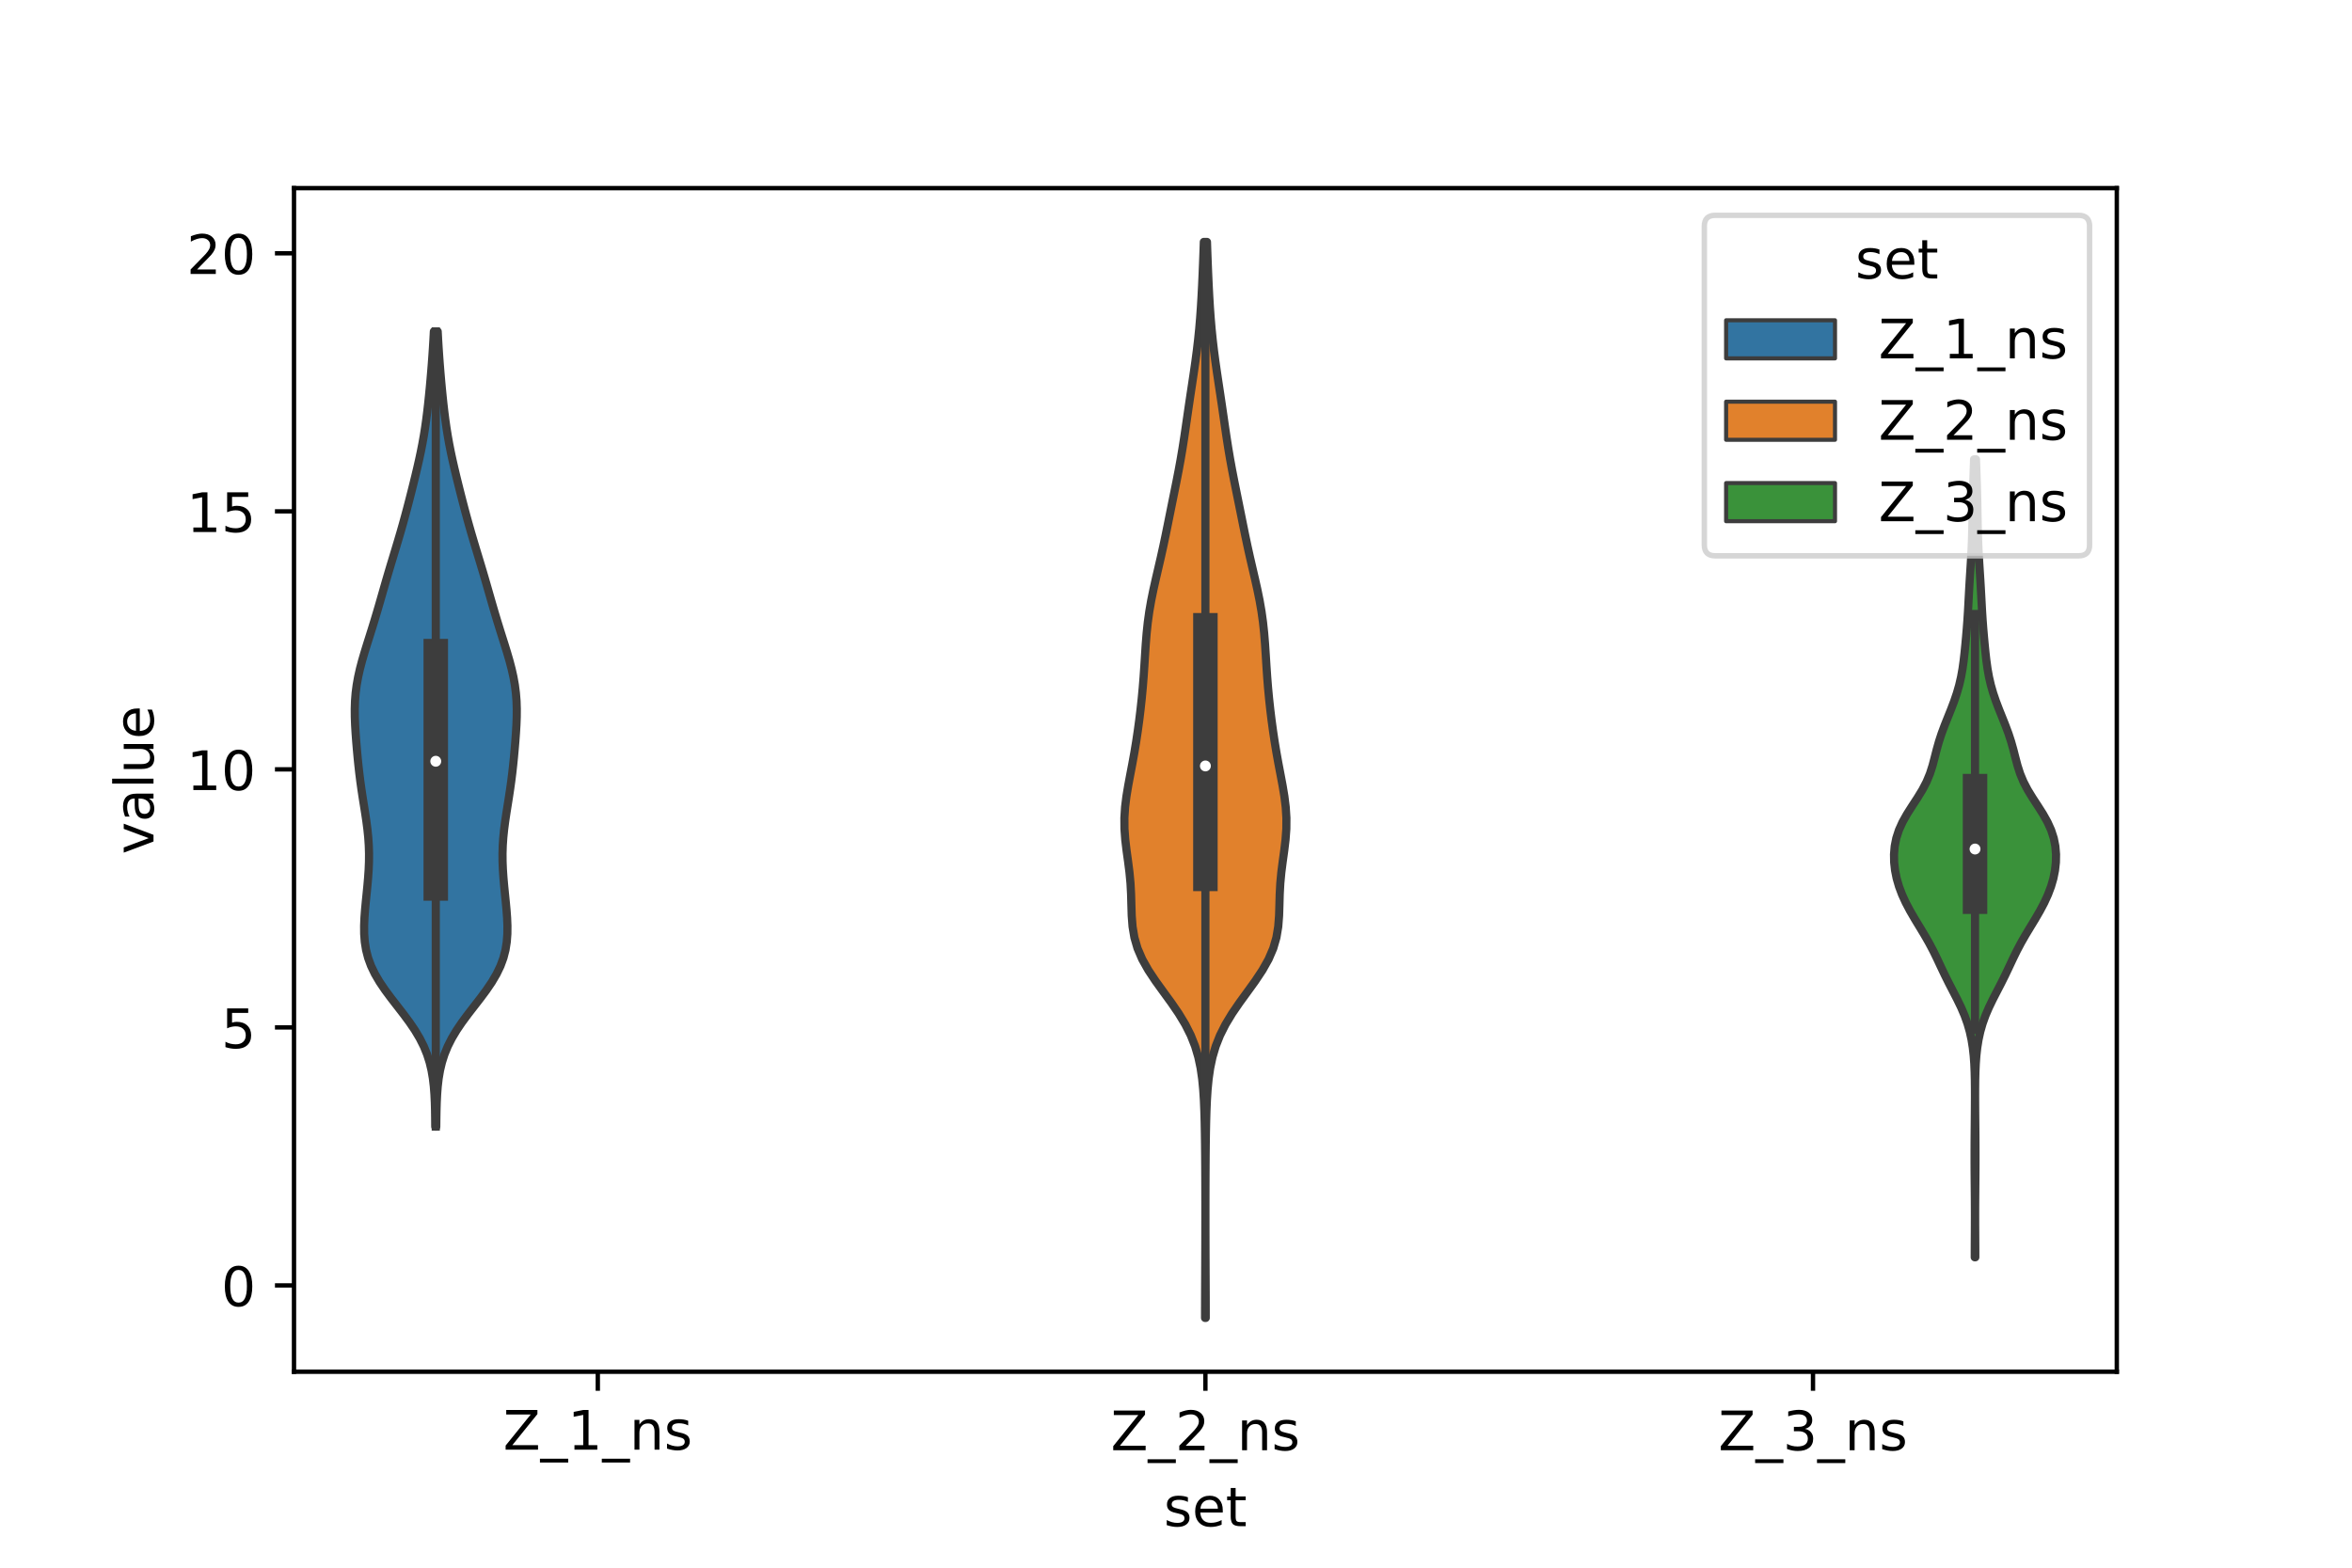 <?xml version="1.0" encoding="utf-8" standalone="no"?>
<!DOCTYPE svg PUBLIC "-//W3C//DTD SVG 1.1//EN"
  "http://www.w3.org/Graphics/SVG/1.1/DTD/svg11.dtd">
<!-- Created with matplotlib (https://matplotlib.org/) -->
<svg height="288pt" version="1.1" viewBox="0 0 432 288" width="432pt" xmlns="http://www.w3.org/2000/svg" xmlns:xlink="http://www.w3.org/1999/xlink">
 <defs>
  <style type="text/css">*{stroke-linecap:butt;stroke-linejoin:round;}</style>
 </defs>
 <g id="figure_1">
  <g id="patch_1">
   <path d="M 0 288 
L 432 288 
L 432 0 
L 0 0 
z
" style="fill:#ffffff;"/>
  </g>
  <g id="axes_1">
   <g id="patch_2">
    <path d="M 54 252 
L 388.8 252 
L 388.8 34.56 
L 54 34.56 
z
" style="fill:#ffffff;"/>
   </g>
   <g id="PolyCollection_1">
    <defs>
     <path d="M 80.129 -81.031 
L 79.951 -81.031 
L 79.934 -82.507 
L 79.909 -83.982 
L 79.866 -85.458 
L 79.795 -86.934 
L 79.683 -88.409 
L 79.511 -89.885 
L 79.26 -91.36 
L 78.91 -92.836 
L 78.44 -94.311 
L 77.837 -95.787 
L 77.092 -97.262 
L 76.21 -98.738 
L 75.208 -100.214 
L 74.115 -101.689 
L 72.973 -103.165 
L 71.829 -104.64 
L 70.735 -106.116 
L 69.735 -107.591 
L 68.869 -109.067 
L 68.158 -110.542 
L 67.615 -112.018 
L 67.234 -113.494 
L 67 -114.969 
L 66.89 -116.445 
L 66.879 -117.92 
L 66.94 -119.396 
L 67.05 -120.871 
L 67.188 -122.347 
L 67.338 -123.822 
L 67.484 -125.298 
L 67.613 -126.774 
L 67.713 -128.249 
L 67.772 -129.725 
L 67.782 -131.2 
L 67.737 -132.676 
L 67.637 -134.151 
L 67.486 -135.627 
L 67.295 -137.102 
L 67.076 -138.578 
L 66.842 -140.053 
L 66.608 -141.529 
L 66.385 -143.005 
L 66.179 -144.48 
L 65.994 -145.956 
L 65.829 -147.431 
L 65.681 -148.907 
L 65.546 -150.382 
L 65.423 -151.858 
L 65.314 -153.333 
L 65.226 -154.809 
L 65.17 -156.285 
L 65.16 -157.76 
L 65.208 -159.236 
L 65.326 -160.711 
L 65.517 -162.187 
L 65.783 -163.662 
L 66.115 -165.138 
L 66.503 -166.613 
L 66.933 -168.089 
L 67.388 -169.565 
L 67.854 -171.04 
L 68.318 -172.516 
L 68.773 -173.991 
L 69.216 -175.467 
L 69.647 -176.942 
L 70.071 -178.418 
L 70.493 -179.893 
L 70.919 -181.369 
L 71.352 -182.845 
L 71.793 -184.32 
L 72.24 -185.796 
L 72.687 -187.271 
L 73.129 -188.747 
L 73.563 -190.222 
L 73.984 -191.698 
L 74.392 -193.173 
L 74.787 -194.649 
L 75.172 -196.124 
L 75.549 -197.6 
L 75.919 -199.076 
L 76.282 -200.551 
L 76.633 -202.027 
L 76.969 -203.502 
L 77.285 -204.978 
L 77.575 -206.453 
L 77.838 -207.929 
L 78.073 -209.404 
L 78.282 -210.88 
L 78.47 -212.356 
L 78.639 -213.831 
L 78.794 -215.307 
L 78.939 -216.782 
L 79.073 -218.258 
L 79.199 -219.733 
L 79.316 -221.209 
L 79.424 -222.684 
L 79.522 -224.16 
L 79.61 -225.636 
L 79.689 -227.111 
L 80.391 -227.111 
L 80.391 -227.111 
L 80.47 -225.636 
L 80.558 -224.16 
L 80.656 -222.684 
L 80.764 -221.209 
L 80.881 -219.733 
L 81.007 -218.258 
L 81.141 -216.782 
L 81.286 -215.307 
L 81.441 -213.831 
L 81.61 -212.356 
L 81.798 -210.88 
L 82.007 -209.404 
L 82.242 -207.929 
L 82.505 -206.453 
L 82.795 -204.978 
L 83.111 -203.502 
L 83.447 -202.027 
L 83.798 -200.551 
L 84.161 -199.076 
L 84.531 -197.6 
L 84.908 -196.124 
L 85.293 -194.649 
L 85.688 -193.173 
L 86.096 -191.698 
L 86.517 -190.222 
L 86.951 -188.747 
L 87.393 -187.271 
L 87.84 -185.796 
L 88.287 -184.32 
L 88.728 -182.845 
L 89.161 -181.369 
L 89.587 -179.893 
L 90.009 -178.418 
L 90.433 -176.942 
L 90.864 -175.467 
L 91.307 -173.991 
L 91.762 -172.516 
L 92.226 -171.04 
L 92.692 -169.565 
L 93.147 -168.089 
L 93.577 -166.613 
L 93.965 -165.138 
L 94.297 -163.662 
L 94.563 -162.187 
L 94.754 -160.711 
L 94.872 -159.236 
L 94.92 -157.76 
L 94.91 -156.285 
L 94.854 -154.809 
L 94.766 -153.333 
L 94.657 -151.858 
L 94.534 -150.382 
L 94.399 -148.907 
L 94.251 -147.431 
L 94.086 -145.956 
L 93.901 -144.48 
L 93.695 -143.005 
L 93.472 -141.529 
L 93.238 -140.053 
L 93.004 -138.578 
L 92.785 -137.102 
L 92.594 -135.627 
L 92.443 -134.151 
L 92.343 -132.676 
L 92.298 -131.2 
L 92.308 -129.725 
L 92.367 -128.249 
L 92.467 -126.774 
L 92.596 -125.298 
L 92.742 -123.822 
L 92.892 -122.347 
L 93.03 -120.871 
L 93.14 -119.396 
L 93.201 -117.92 
L 93.19 -116.445 
L 93.08 -114.969 
L 92.846 -113.494 
L 92.465 -112.018 
L 91.922 -110.542 
L 91.211 -109.067 
L 90.345 -107.591 
L 89.345 -106.116 
L 88.251 -104.64 
L 87.107 -103.165 
L 85.965 -101.689 
L 84.872 -100.214 
L 83.87 -98.738 
L 82.988 -97.262 
L 82.243 -95.787 
L 81.64 -94.311 
L 81.17 -92.836 
L 80.82 -91.36 
L 80.569 -89.885 
L 80.397 -88.409 
L 80.285 -86.934 
L 80.214 -85.458 
L 80.171 -83.982 
L 80.146 -82.507 
L 80.129 -81.031 
z
" id="m69d0df5bf7" style="stroke:#3d3d3d;stroke-width:1.5;"/>
    </defs>
    <g clip-path="url(#p12d50f2265)">
     <use style="fill:#3274a1;stroke:#3d3d3d;stroke-width:1.5;" x="0" xlink:href="#m69d0df5bf7" y="288"/>
    </g>
   </g>
   <g id="PolyCollection_2">
    <defs>
     <path d="M 221.463 -45.884 
L 221.337 -45.884 
L 221.34 -47.88 
L 221.345 -49.877 
L 221.354 -51.874 
L 221.364 -53.87 
L 221.373 -55.867 
L 221.381 -57.864 
L 221.388 -59.86 
L 221.392 -61.857 
L 221.394 -63.854 
L 221.395 -65.851 
L 221.393 -67.847 
L 221.389 -69.844 
L 221.382 -71.841 
L 221.371 -73.837 
L 221.356 -75.834 
L 221.335 -77.831 
L 221.307 -79.827 
L 221.268 -81.824 
L 221.211 -83.821 
L 221.128 -85.818 
L 221.002 -87.814 
L 220.809 -89.811 
L 220.519 -91.808 
L 220.097 -93.804 
L 219.506 -95.801 
L 218.717 -97.798 
L 217.713 -99.794 
L 216.507 -101.791 
L 215.141 -103.788 
L 213.688 -105.784 
L 212.246 -107.781 
L 210.919 -109.778 
L 209.796 -111.775 
L 208.937 -113.771 
L 208.357 -115.768 
L 208.022 -117.765 
L 207.867 -119.761 
L 207.804 -121.758 
L 207.749 -123.755 
L 207.64 -125.751 
L 207.452 -127.748 
L 207.197 -129.745 
L 206.92 -131.741 
L 206.68 -133.738 
L 206.534 -135.735 
L 206.52 -137.732 
L 206.647 -139.728 
L 206.896 -141.725 
L 207.229 -143.722 
L 207.604 -145.718 
L 207.984 -147.715 
L 208.345 -149.712 
L 208.676 -151.708 
L 208.976 -153.705 
L 209.247 -155.702 
L 209.491 -157.699 
L 209.707 -159.695 
L 209.895 -161.692 
L 210.054 -163.689 
L 210.189 -165.685 
L 210.314 -167.682 
L 210.445 -169.679 
L 210.606 -171.675 
L 210.818 -173.672 
L 211.095 -175.669 
L 211.441 -177.665 
L 211.847 -179.662 
L 212.295 -181.659 
L 212.76 -183.656 
L 213.221 -185.652 
L 213.664 -187.649 
L 214.086 -189.646 
L 214.492 -191.642 
L 214.893 -193.639 
L 215.296 -195.636 
L 215.701 -197.632 
L 216.103 -199.629 
L 216.492 -201.626 
L 216.856 -203.622 
L 217.194 -205.619 
L 217.506 -207.616 
L 217.801 -209.613 
L 218.09 -211.609 
L 218.381 -213.606 
L 218.678 -215.603 
L 218.98 -217.599 
L 219.278 -219.596 
L 219.563 -221.593 
L 219.827 -223.589 
L 220.061 -225.586 
L 220.263 -227.583 
L 220.433 -229.58 
L 220.575 -231.576 
L 220.694 -233.573 
L 220.797 -235.57 
L 220.887 -237.566 
L 220.969 -239.563 
L 221.043 -241.56 
L 221.111 -243.556 
L 221.689 -243.556 
L 221.689 -243.556 
L 221.757 -241.56 
L 221.831 -239.563 
L 221.913 -237.566 
L 222.003 -235.57 
L 222.106 -233.573 
L 222.225 -231.576 
L 222.367 -229.58 
L 222.537 -227.583 
L 222.739 -225.586 
L 222.973 -223.589 
L 223.237 -221.593 
L 223.522 -219.596 
L 223.82 -217.599 
L 224.122 -215.603 
L 224.419 -213.606 
L 224.71 -211.609 
L 224.999 -209.613 
L 225.294 -207.616 
L 225.606 -205.619 
L 225.944 -203.622 
L 226.308 -201.626 
L 226.697 -199.629 
L 227.099 -197.632 
L 227.504 -195.636 
L 227.907 -193.639 
L 228.308 -191.642 
L 228.714 -189.646 
L 229.136 -187.649 
L 229.579 -185.652 
L 230.04 -183.656 
L 230.505 -181.659 
L 230.953 -179.662 
L 231.359 -177.665 
L 231.705 -175.669 
L 231.982 -173.672 
L 232.194 -171.675 
L 232.355 -169.679 
L 232.486 -167.682 
L 232.611 -165.685 
L 232.746 -163.689 
L 232.905 -161.692 
L 233.093 -159.695 
L 233.309 -157.699 
L 233.553 -155.702 
L 233.824 -153.705 
L 234.124 -151.708 
L 234.455 -149.712 
L 234.816 -147.715 
L 235.196 -145.718 
L 235.571 -143.722 
L 235.904 -141.725 
L 236.153 -139.728 
L 236.28 -137.732 
L 236.266 -135.735 
L 236.12 -133.738 
L 235.88 -131.741 
L 235.603 -129.745 
L 235.348 -127.748 
L 235.16 -125.751 
L 235.051 -123.755 
L 234.996 -121.758 
L 234.933 -119.761 
L 234.778 -117.765 
L 234.443 -115.768 
L 233.863 -113.771 
L 233.004 -111.775 
L 231.881 -109.778 
L 230.554 -107.781 
L 229.112 -105.784 
L 227.659 -103.788 
L 226.293 -101.791 
L 225.087 -99.794 
L 224.083 -97.798 
L 223.294 -95.801 
L 222.703 -93.804 
L 222.281 -91.808 
L 221.991 -89.811 
L 221.798 -87.814 
L 221.672 -85.818 
L 221.589 -83.821 
L 221.532 -81.824 
L 221.493 -79.827 
L 221.465 -77.831 
L 221.444 -75.834 
L 221.429 -73.837 
L 221.418 -71.841 
L 221.411 -69.844 
L 221.407 -67.847 
L 221.405 -65.851 
L 221.406 -63.854 
L 221.408 -61.857 
L 221.412 -59.86 
L 221.419 -57.864 
L 221.427 -55.867 
L 221.436 -53.87 
L 221.446 -51.874 
L 221.455 -49.877 
L 221.46 -47.88 
L 221.463 -45.884 
z
" id="m5fd6285e0f" style="stroke:#3d3d3d;stroke-width:1.5;"/>
    </defs>
    <g clip-path="url(#p12d50f2265)">
     <use style="fill:#e1812c;stroke:#3d3d3d;stroke-width:1.5;" x="0" xlink:href="#m5fd6285e0f" y="288"/>
    </g>
   </g>
   <g id="PolyCollection_3">
    <defs>
     <path d="M 362.812 -57.026 
L 362.708 -57.026 
L 362.71 -58.506 
L 362.717 -59.987 
L 362.726 -61.468 
L 362.733 -62.948 
L 362.736 -64.429 
L 362.735 -65.91 
L 362.728 -67.39 
L 362.717 -68.871 
L 362.704 -70.352 
L 362.691 -71.832 
L 362.681 -73.313 
L 362.676 -74.794 
L 362.676 -76.274 
L 362.681 -77.755 
L 362.69 -79.236 
L 362.703 -80.716 
L 362.717 -82.197 
L 362.73 -83.678 
L 362.739 -85.158 
L 362.744 -86.639 
L 362.74 -88.12 
L 362.725 -89.6 
L 362.689 -91.081 
L 362.625 -92.562 
L 362.518 -94.042 
L 362.353 -95.523 
L 362.117 -97.003 
L 361.794 -98.484 
L 361.37 -99.965 
L 360.84 -101.445 
L 360.206 -102.926 
L 359.489 -104.407 
L 358.727 -105.887 
L 357.961 -107.368 
L 357.224 -108.849 
L 356.519 -110.329 
L 355.825 -111.81 
L 355.102 -113.291 
L 354.32 -114.771 
L 353.472 -116.252 
L 352.578 -117.733 
L 351.679 -119.213 
L 350.819 -120.694 
L 350.037 -122.175 
L 349.358 -123.655 
L 348.8 -125.136 
L 348.37 -126.617 
L 348.072 -128.097 
L 347.906 -129.578 
L 347.88 -131.059 
L 348.006 -132.539 
L 348.301 -134.02 
L 348.781 -135.501 
L 349.449 -136.981 
L 350.281 -138.462 
L 351.222 -139.943 
L 352.189 -141.423 
L 353.093 -142.904 
L 353.866 -144.385 
L 354.479 -145.865 
L 354.954 -147.346 
L 355.345 -148.827 
L 355.723 -150.307 
L 356.141 -151.788 
L 356.627 -153.268 
L 357.179 -154.749 
L 357.77 -156.23 
L 358.364 -157.71 
L 358.927 -159.191 
L 359.429 -160.672 
L 359.853 -162.152 
L 360.195 -163.633 
L 360.461 -165.114 
L 360.667 -166.594 
L 360.835 -168.075 
L 360.983 -169.556 
L 361.119 -171.036 
L 361.246 -172.517 
L 361.358 -173.998 
L 361.454 -175.478 
L 361.536 -176.959 
L 361.614 -178.44 
L 361.695 -179.92 
L 361.783 -181.401 
L 361.877 -182.882 
L 361.971 -184.362 
L 362.058 -185.843 
L 362.134 -187.324 
L 362.195 -188.804 
L 362.24 -190.285 
L 362.272 -191.766 
L 362.297 -193.246 
L 362.322 -194.727 
L 362.351 -196.208 
L 362.389 -197.688 
L 362.433 -199.169 
L 362.483 -200.65 
L 362.534 -202.13 
L 362.583 -203.611 
L 362.937 -203.611 
L 362.937 -203.611 
L 362.986 -202.13 
L 363.037 -200.65 
L 363.087 -199.169 
L 363.131 -197.688 
L 363.169 -196.208 
L 363.198 -194.727 
L 363.223 -193.246 
L 363.248 -191.766 
L 363.28 -190.285 
L 363.325 -188.804 
L 363.386 -187.324 
L 363.462 -185.843 
L 363.549 -184.362 
L 363.643 -182.882 
L 363.737 -181.401 
L 363.825 -179.92 
L 363.906 -178.44 
L 363.984 -176.959 
L 364.066 -175.478 
L 364.162 -173.998 
L 364.274 -172.517 
L 364.401 -171.036 
L 364.537 -169.556 
L 364.685 -168.075 
L 364.853 -166.594 
L 365.059 -165.114 
L 365.325 -163.633 
L 365.667 -162.152 
L 366.091 -160.672 
L 366.593 -159.191 
L 367.156 -157.71 
L 367.75 -156.23 
L 368.341 -154.749 
L 368.893 -153.268 
L 369.379 -151.788 
L 369.797 -150.307 
L 370.175 -148.827 
L 370.566 -147.346 
L 371.041 -145.865 
L 371.654 -144.385 
L 372.427 -142.904 
L 373.331 -141.423 
L 374.298 -139.943 
L 375.239 -138.462 
L 376.071 -136.981 
L 376.739 -135.501 
L 377.219 -134.02 
L 377.514 -132.539 
L 377.64 -131.059 
L 377.614 -129.578 
L 377.448 -128.097 
L 377.15 -126.617 
L 376.72 -125.136 
L 376.162 -123.655 
L 375.483 -122.175 
L 374.701 -120.694 
L 373.841 -119.213 
L 372.942 -117.733 
L 372.048 -116.252 
L 371.2 -114.771 
L 370.418 -113.291 
L 369.695 -111.81 
L 369.001 -110.329 
L 368.296 -108.849 
L 367.559 -107.368 
L 366.793 -105.887 
L 366.031 -104.407 
L 365.314 -102.926 
L 364.68 -101.445 
L 364.15 -99.965 
L 363.726 -98.484 
L 363.403 -97.003 
L 363.167 -95.523 
L 363.002 -94.042 
L 362.895 -92.562 
L 362.831 -91.081 
L 362.795 -89.6 
L 362.78 -88.12 
L 362.776 -86.639 
L 362.781 -85.158 
L 362.79 -83.678 
L 362.803 -82.197 
L 362.817 -80.716 
L 362.83 -79.236 
L 362.839 -77.755 
L 362.844 -76.274 
L 362.844 -74.794 
L 362.839 -73.313 
L 362.829 -71.832 
L 362.816 -70.352 
L 362.803 -68.871 
L 362.792 -67.39 
L 362.785 -65.91 
L 362.784 -64.429 
L 362.787 -62.948 
L 362.794 -61.468 
L 362.803 -59.987 
L 362.81 -58.506 
L 362.812 -57.026 
z
" id="mc99741dc28" style="stroke:#3d3d3d;stroke-width:1.5;"/>
    </defs>
    <g clip-path="url(#p12d50f2265)">
     <use style="fill:#3a923a;stroke:#3d3d3d;stroke-width:1.5;" x="0" xlink:href="#mc99741dc28" y="288"/>
    </g>
   </g>
   <g id="patch_3">
    <path clip-path="url(#p12d50f2265)" d="M 109.8 236.144 
L 109.8 236.144 
L 109.8 236.144 
L 109.8 236.144 
z
" style="fill:#3274a1;stroke:#3d3d3d;stroke-linejoin:miter;stroke-width:0.75;"/>
   </g>
   <g id="patch_4">
    <path clip-path="url(#p12d50f2265)" d="M 109.8 236.144 
L 109.8 236.144 
L 109.8 236.144 
L 109.8 236.144 
z
" style="fill:#e1812c;stroke:#3d3d3d;stroke-linejoin:miter;stroke-width:0.75;"/>
   </g>
   <g id="patch_5">
    <path clip-path="url(#p12d50f2265)" d="M 109.8 236.144 
L 109.8 236.144 
L 109.8 236.144 
L 109.8 236.144 
z
" style="fill:#3a923a;stroke:#3d3d3d;stroke-linejoin:miter;stroke-width:0.75;"/>
   </g>
   <g id="matplotlib.axis_1">
    <g id="xtick_1">
     <g id="line2d_1">
      <defs>
       <path d="M 0 0 
L 0 3.5 
" id="m97349120fe" style="stroke:#000000;stroke-width:0.8;"/>
      </defs>
      <g>
       <use style="stroke:#000000;stroke-width:0.8;" x="109.8" xlink:href="#m97349120fe" y="252"/>
      </g>
     </g>
     <g id="text_1">
      <!-- Z_1_ns -->
      <g transform="translate(92.42 266.32)scale(0.1 -0.1)">
       <defs>
        <path d="M 5.609 72.906 
L 62.891 72.906 
L 62.891 65.375 
L 16.797 8.297 
L 64.016 8.297 
L 64.016 0 
L 4.5 0 
L 4.5 7.516 
L 50.594 64.594 
L 5.609 64.594 
z
" id="DejaVuSans-90"/>
        <path d="M 50.984 -16.609 
L 50.984 -23.578 
L -0.984 -23.578 
L -0.984 -16.609 
z
" id="DejaVuSans-95"/>
        <path d="M 12.406 8.297 
L 28.516 8.297 
L 28.516 63.922 
L 10.984 60.406 
L 10.984 69.391 
L 28.422 72.906 
L 38.281 72.906 
L 38.281 8.297 
L 54.391 8.297 
L 54.391 0 
L 12.406 0 
z
" id="DejaVuSans-49"/>
        <path d="M 54.891 33.016 
L 54.891 0 
L 45.906 0 
L 45.906 32.719 
Q 45.906 40.484 42.875 44.328 
Q 39.844 48.188 33.797 48.188 
Q 26.516 48.188 22.312 43.547 
Q 18.109 38.922 18.109 30.906 
L 18.109 0 
L 9.078 0 
L 9.078 54.688 
L 18.109 54.688 
L 18.109 46.188 
Q 21.344 51.125 25.703 53.562 
Q 30.078 56 35.797 56 
Q 45.219 56 50.047 50.172 
Q 54.891 44.344 54.891 33.016 
z
" id="DejaVuSans-110"/>
        <path d="M 44.281 53.078 
L 44.281 44.578 
Q 40.484 46.531 36.375 47.5 
Q 32.281 48.484 27.875 48.484 
Q 21.188 48.484 17.844 46.438 
Q 14.5 44.391 14.5 40.281 
Q 14.5 37.156 16.891 35.375 
Q 19.281 33.594 26.516 31.984 
L 29.594 31.297 
Q 39.156 29.25 43.188 25.516 
Q 47.219 21.781 47.219 15.094 
Q 47.219 7.469 41.188 3.016 
Q 35.156 -1.422 24.609 -1.422 
Q 20.219 -1.422 15.453 -0.562 
Q 10.688 0.297 5.422 2 
L 5.422 11.281 
Q 10.406 8.688 15.234 7.391 
Q 20.062 6.109 24.812 6.109 
Q 31.156 6.109 34.562 8.281 
Q 37.984 10.453 37.984 14.406 
Q 37.984 18.062 35.516 20.016 
Q 33.062 21.969 24.703 23.781 
L 21.578 24.516 
Q 13.234 26.266 9.516 29.906 
Q 5.812 33.547 5.812 39.891 
Q 5.812 47.609 11.281 51.797 
Q 16.75 56 26.812 56 
Q 31.781 56 36.172 55.266 
Q 40.578 54.547 44.281 53.078 
z
" id="DejaVuSans-115"/>
       </defs>
       <use xlink:href="#DejaVuSans-90"/>
       <use x="68.506" xlink:href="#DejaVuSans-95"/>
       <use x="118.506" xlink:href="#DejaVuSans-49"/>
       <use x="182.129" xlink:href="#DejaVuSans-95"/>
       <use x="232.129" xlink:href="#DejaVuSans-110"/>
       <use x="295.508" xlink:href="#DejaVuSans-115"/>
      </g>
     </g>
    </g>
    <g id="xtick_2">
     <g id="line2d_2">
      <g>
       <use style="stroke:#000000;stroke-width:0.8;" x="221.4" xlink:href="#m97349120fe" y="252"/>
      </g>
     </g>
     <g id="text_2">
      <!-- Z_2_ns -->
      <g transform="translate(204.02 266.422)scale(0.1 -0.1)">
       <defs>
        <path d="M 19.188 8.297 
L 53.609 8.297 
L 53.609 0 
L 7.328 0 
L 7.328 8.297 
Q 12.938 14.109 22.625 23.891 
Q 32.328 33.688 34.812 36.531 
Q 39.547 41.844 41.422 45.531 
Q 43.312 49.219 43.312 52.781 
Q 43.312 58.594 39.234 62.25 
Q 35.156 65.922 28.609 65.922 
Q 23.969 65.922 18.812 64.312 
Q 13.672 62.703 7.812 59.422 
L 7.812 69.391 
Q 13.766 71.781 18.938 73 
Q 24.125 74.219 28.422 74.219 
Q 39.75 74.219 46.484 68.547 
Q 53.219 62.891 53.219 53.422 
Q 53.219 48.922 51.531 44.891 
Q 49.859 40.875 45.406 35.406 
Q 44.188 33.984 37.641 27.219 
Q 31.109 20.453 19.188 8.297 
z
" id="DejaVuSans-50"/>
       </defs>
       <use xlink:href="#DejaVuSans-90"/>
       <use x="68.506" xlink:href="#DejaVuSans-95"/>
       <use x="118.506" xlink:href="#DejaVuSans-50"/>
       <use x="182.129" xlink:href="#DejaVuSans-95"/>
       <use x="232.129" xlink:href="#DejaVuSans-110"/>
       <use x="295.508" xlink:href="#DejaVuSans-115"/>
      </g>
     </g>
    </g>
    <g id="xtick_3">
     <g id="line2d_3">
      <g>
       <use style="stroke:#000000;stroke-width:0.8;" x="333" xlink:href="#m97349120fe" y="252"/>
      </g>
     </g>
     <g id="text_3">
      <!-- Z_3_ns -->
      <g transform="translate(315.62 266.422)scale(0.1 -0.1)">
       <defs>
        <path d="M 40.578 39.312 
Q 47.656 37.797 51.625 33 
Q 55.609 28.219 55.609 21.188 
Q 55.609 10.406 48.188 4.484 
Q 40.766 -1.422 27.094 -1.422 
Q 22.516 -1.422 17.656 -0.516 
Q 12.797 0.391 7.625 2.203 
L 7.625 11.719 
Q 11.719 9.328 16.594 8.109 
Q 21.484 6.891 26.812 6.891 
Q 36.078 6.891 40.938 10.547 
Q 45.797 14.203 45.797 21.188 
Q 45.797 27.641 41.281 31.266 
Q 36.766 34.906 28.719 34.906 
L 20.219 34.906 
L 20.219 43.016 
L 29.109 43.016 
Q 36.375 43.016 40.234 45.922 
Q 44.094 48.828 44.094 54.297 
Q 44.094 59.906 40.109 62.906 
Q 36.141 65.922 28.719 65.922 
Q 24.656 65.922 20.016 65.031 
Q 15.375 64.156 9.812 62.312 
L 9.812 71.094 
Q 15.438 72.656 20.344 73.438 
Q 25.25 74.219 29.594 74.219 
Q 40.828 74.219 47.359 69.109 
Q 53.906 64.016 53.906 55.328 
Q 53.906 49.266 50.438 45.094 
Q 46.969 40.922 40.578 39.312 
z
" id="DejaVuSans-51"/>
       </defs>
       <use xlink:href="#DejaVuSans-90"/>
       <use x="68.506" xlink:href="#DejaVuSans-95"/>
       <use x="118.506" xlink:href="#DejaVuSans-51"/>
       <use x="182.129" xlink:href="#DejaVuSans-95"/>
       <use x="232.129" xlink:href="#DejaVuSans-110"/>
       <use x="295.508" xlink:href="#DejaVuSans-115"/>
      </g>
     </g>
    </g>
    <g id="text_4">
     <!-- set -->
     <g transform="translate(213.759 280.378)scale(0.1 -0.1)">
      <defs>
       <path d="M 56.203 29.594 
L 56.203 25.203 
L 14.891 25.203 
Q 15.484 15.922 20.484 11.062 
Q 25.484 6.203 34.422 6.203 
Q 39.594 6.203 44.453 7.469 
Q 49.312 8.734 54.109 11.281 
L 54.109 2.781 
Q 49.266 0.734 44.188 -0.344 
Q 39.109 -1.422 33.891 -1.422 
Q 20.797 -1.422 13.156 6.188 
Q 5.516 13.812 5.516 26.812 
Q 5.516 40.234 12.766 48.109 
Q 20.016 56 32.328 56 
Q 43.359 56 49.781 48.891 
Q 56.203 41.797 56.203 29.594 
z
M 47.219 32.234 
Q 47.125 39.594 43.094 43.984 
Q 39.062 48.391 32.422 48.391 
Q 24.906 48.391 20.391 44.141 
Q 15.875 39.891 15.188 32.172 
z
" id="DejaVuSans-101"/>
       <path d="M 18.312 70.219 
L 18.312 54.688 
L 36.812 54.688 
L 36.812 47.703 
L 18.312 47.703 
L 18.312 18.016 
Q 18.312 11.328 20.141 9.422 
Q 21.969 7.516 27.594 7.516 
L 36.812 7.516 
L 36.812 0 
L 27.594 0 
Q 17.188 0 13.234 3.875 
Q 9.281 7.766 9.281 18.016 
L 9.281 47.703 
L 2.688 47.703 
L 2.688 54.688 
L 9.281 54.688 
L 9.281 70.219 
z
" id="DejaVuSans-116"/>
      </defs>
      <use xlink:href="#DejaVuSans-115"/>
      <use x="52.1" xlink:href="#DejaVuSans-101"/>
      <use x="113.623" xlink:href="#DejaVuSans-116"/>
     </g>
    </g>
   </g>
   <g id="matplotlib.axis_2">
    <g id="ytick_1">
     <g id="line2d_4">
      <defs>
       <path d="M 0 0 
L -3.5 0 
" id="me9b615019d" style="stroke:#000000;stroke-width:0.8;"/>
      </defs>
      <g>
       <use style="stroke:#000000;stroke-width:0.8;" x="54" xlink:href="#me9b615019d" y="236.144"/>
      </g>
     </g>
     <g id="text_5">
      <!-- 0 -->
      <g transform="translate(40.638 239.943)scale(0.1 -0.1)">
       <defs>
        <path d="M 31.781 66.406 
Q 24.172 66.406 20.328 58.906 
Q 16.5 51.422 16.5 36.375 
Q 16.5 21.391 20.328 13.891 
Q 24.172 6.391 31.781 6.391 
Q 39.453 6.391 43.281 13.891 
Q 47.125 21.391 47.125 36.375 
Q 47.125 51.422 43.281 58.906 
Q 39.453 66.406 31.781 66.406 
z
M 31.781 74.219 
Q 44.047 74.219 50.516 64.516 
Q 56.984 54.828 56.984 36.375 
Q 56.984 17.969 50.516 8.266 
Q 44.047 -1.422 31.781 -1.422 
Q 19.531 -1.422 13.062 8.266 
Q 6.594 17.969 6.594 36.375 
Q 6.594 54.828 13.062 64.516 
Q 19.531 74.219 31.781 74.219 
z
" id="DejaVuSans-48"/>
       </defs>
       <use xlink:href="#DejaVuSans-48"/>
      </g>
     </g>
    </g>
    <g id="ytick_2">
     <g id="line2d_5">
      <g>
       <use style="stroke:#000000;stroke-width:0.8;" x="54" xlink:href="#me9b615019d" y="188.742"/>
      </g>
     </g>
     <g id="text_6">
      <!-- 5 -->
      <g transform="translate(40.638 192.541)scale(0.1 -0.1)">
       <defs>
        <path d="M 10.797 72.906 
L 49.516 72.906 
L 49.516 64.594 
L 19.828 64.594 
L 19.828 46.734 
Q 21.969 47.469 24.109 47.828 
Q 26.266 48.188 28.422 48.188 
Q 40.625 48.188 47.75 41.5 
Q 54.891 34.812 54.891 23.391 
Q 54.891 11.625 47.562 5.094 
Q 40.234 -1.422 26.906 -1.422 
Q 22.312 -1.422 17.547 -0.641 
Q 12.797 0.141 7.719 1.703 
L 7.719 11.625 
Q 12.109 9.234 16.797 8.062 
Q 21.484 6.891 26.703 6.891 
Q 35.156 6.891 40.078 11.328 
Q 45.016 15.766 45.016 23.391 
Q 45.016 31 40.078 35.438 
Q 35.156 39.891 26.703 39.891 
Q 22.75 39.891 18.812 39.016 
Q 14.891 38.141 10.797 36.281 
z
" id="DejaVuSans-53"/>
       </defs>
       <use xlink:href="#DejaVuSans-53"/>
      </g>
     </g>
    </g>
    <g id="ytick_3">
     <g id="line2d_6">
      <g>
       <use style="stroke:#000000;stroke-width:0.8;" x="54" xlink:href="#me9b615019d" y="141.34"/>
      </g>
     </g>
     <g id="text_7">
      <!-- 10 -->
      <g transform="translate(34.275 145.14)scale(0.1 -0.1)">
       <use xlink:href="#DejaVuSans-49"/>
       <use x="63.623" xlink:href="#DejaVuSans-48"/>
      </g>
     </g>
    </g>
    <g id="ytick_4">
     <g id="line2d_7">
      <g>
       <use style="stroke:#000000;stroke-width:0.8;" x="54" xlink:href="#me9b615019d" y="93.939"/>
      </g>
     </g>
     <g id="text_8">
      <!-- 15 -->
      <g transform="translate(34.275 97.738)scale(0.1 -0.1)">
       <use xlink:href="#DejaVuSans-49"/>
       <use x="63.623" xlink:href="#DejaVuSans-53"/>
      </g>
     </g>
    </g>
    <g id="ytick_5">
     <g id="line2d_8">
      <g>
       <use style="stroke:#000000;stroke-width:0.8;" x="54" xlink:href="#me9b615019d" y="46.537"/>
      </g>
     </g>
     <g id="text_9">
      <!-- 20 -->
      <g transform="translate(34.275 50.336)scale(0.1 -0.1)">
       <use xlink:href="#DejaVuSans-50"/>
       <use x="63.623" xlink:href="#DejaVuSans-48"/>
      </g>
     </g>
    </g>
    <g id="text_10">
     <!-- value -->
     <g transform="translate(28.195 156.938)rotate(-90)scale(0.1 -0.1)">
      <defs>
       <path d="M 2.984 54.688 
L 12.5 54.688 
L 29.594 8.797 
L 46.688 54.688 
L 56.203 54.688 
L 35.688 0 
L 23.484 0 
z
" id="DejaVuSans-118"/>
       <path d="M 34.281 27.484 
Q 23.391 27.484 19.188 25 
Q 14.984 22.516 14.984 16.5 
Q 14.984 11.719 18.141 8.906 
Q 21.297 6.109 26.703 6.109 
Q 34.188 6.109 38.703 11.406 
Q 43.219 16.703 43.219 25.484 
L 43.219 27.484 
z
M 52.203 31.203 
L 52.203 0 
L 43.219 0 
L 43.219 8.297 
Q 40.141 3.328 35.547 0.953 
Q 30.953 -1.422 24.312 -1.422 
Q 15.922 -1.422 10.953 3.297 
Q 6 8.016 6 15.922 
Q 6 25.141 12.172 29.828 
Q 18.359 34.516 30.609 34.516 
L 43.219 34.516 
L 43.219 35.406 
Q 43.219 41.609 39.141 45 
Q 35.062 48.391 27.688 48.391 
Q 23 48.391 18.547 47.266 
Q 14.109 46.141 10.016 43.891 
L 10.016 52.203 
Q 14.938 54.109 19.578 55.047 
Q 24.219 56 28.609 56 
Q 40.484 56 46.344 49.844 
Q 52.203 43.703 52.203 31.203 
z
" id="DejaVuSans-97"/>
       <path d="M 9.422 75.984 
L 18.406 75.984 
L 18.406 0 
L 9.422 0 
z
" id="DejaVuSans-108"/>
       <path d="M 8.5 21.578 
L 8.5 54.688 
L 17.484 54.688 
L 17.484 21.922 
Q 17.484 14.156 20.5 10.266 
Q 23.531 6.391 29.594 6.391 
Q 36.859 6.391 41.078 11.031 
Q 45.312 15.672 45.312 23.688 
L 45.312 54.688 
L 54.297 54.688 
L 54.297 0 
L 45.312 0 
L 45.312 8.406 
Q 42.047 3.422 37.719 1 
Q 33.406 -1.422 27.688 -1.422 
Q 18.266 -1.422 13.375 4.438 
Q 8.5 10.297 8.5 21.578 
z
M 31.109 56 
z
" id="DejaVuSans-117"/>
      </defs>
      <use xlink:href="#DejaVuSans-118"/>
      <use x="59.18" xlink:href="#DejaVuSans-97"/>
      <use x="120.459" xlink:href="#DejaVuSans-108"/>
      <use x="148.242" xlink:href="#DejaVuSans-117"/>
      <use x="211.621" xlink:href="#DejaVuSans-101"/>
     </g>
    </g>
   </g>
   <g id="line2d_9">
    <path clip-path="url(#p12d50f2265)" d="M 80.04 206.969 
L 80.04 60.889 
" style="fill:none;stroke:#3d3d3d;stroke-linecap:square;stroke-width:1.5;"/>
   </g>
   <g id="line2d_10">
    <path clip-path="url(#p12d50f2265)" d="M 80.04 163.225 
L 80.04 119.612 
" style="fill:none;stroke:#3d3d3d;stroke-linecap:square;stroke-width:4.5;"/>
   </g>
   <g id="line2d_11">
    <path clip-path="url(#p12d50f2265)" d="M 221.4 203.225 
L 221.4 45.918 
" style="fill:none;stroke:#3d3d3d;stroke-linecap:square;stroke-width:1.5;"/>
   </g>
   <g id="line2d_12">
    <path clip-path="url(#p12d50f2265)" d="M 221.4 161.462 
L 221.4 114.873 
" style="fill:none;stroke:#3d3d3d;stroke-linecap:square;stroke-width:4.5;"/>
   </g>
   <g id="line2d_13">
    <path clip-path="url(#p12d50f2265)" d="M 362.76 189.229 
L 362.76 112.795 
" style="fill:none;stroke:#3d3d3d;stroke-linecap:square;stroke-width:1.5;"/>
   </g>
   <g id="line2d_14">
    <path clip-path="url(#p12d50f2265)" d="M 362.76 165.65 
L 362.76 144.413 
" style="fill:none;stroke:#3d3d3d;stroke-linecap:square;stroke-width:4.5;"/>
   </g>
   <g id="patch_6">
    <path d="M 54 252 
L 54 34.56 
" style="fill:none;stroke:#000000;stroke-linecap:square;stroke-linejoin:miter;stroke-width:0.8;"/>
   </g>
   <g id="patch_7">
    <path d="M 388.8 252 
L 388.8 34.56 
" style="fill:none;stroke:#000000;stroke-linecap:square;stroke-linejoin:miter;stroke-width:0.8;"/>
   </g>
   <g id="patch_8">
    <path d="M 54 252 
L 388.8 252 
" style="fill:none;stroke:#000000;stroke-linecap:square;stroke-linejoin:miter;stroke-width:0.8;"/>
   </g>
   <g id="patch_9">
    <path d="M 54 34.56 
L 388.8 34.56 
" style="fill:none;stroke:#000000;stroke-linecap:square;stroke-linejoin:miter;stroke-width:0.8;"/>
   </g>
   <g id="PathCollection_1">
    <defs>
     <path d="M 0 1.5 
C 0.398 1.5 0.779 1.342 1.061 1.061 
C 1.342 0.779 1.5 0.398 1.5 0 
C 1.5 -0.398 1.342 -0.779 1.061 -1.061 
C 0.779 -1.342 0.398 -1.5 0 -1.5 
C -0.398 -1.5 -0.779 -1.342 -1.061 -1.061 
C -1.342 -0.779 -1.5 -0.398 -1.5 0 
C -1.5 0.398 -1.342 0.779 -1.061 1.061 
C -0.779 1.342 -0.398 1.5 0 1.5 
z
" id="mefbed918e5" style="stroke:#3d3d3d;"/>
    </defs>
    <g clip-path="url(#p12d50f2265)">
     <use style="fill:#ffffff;stroke:#3d3d3d;" x="80.04" xlink:href="#mefbed918e5" y="139.851"/>
    </g>
   </g>
   <g id="PathCollection_2">
    <g clip-path="url(#p12d50f2265)">
     <use style="fill:#ffffff;stroke:#3d3d3d;" x="221.4" xlink:href="#mefbed918e5" y="140.711"/>
    </g>
   </g>
   <g id="PathCollection_3">
    <g clip-path="url(#p12d50f2265)">
     <use style="fill:#ffffff;stroke:#3d3d3d;" x="362.76" xlink:href="#mefbed918e5" y="155.976"/>
    </g>
   </g>
   <g id="legend_1">
    <g id="patch_10">
     <path d="M 315.041 102.107 
L 381.8 102.107 
Q 383.8 102.107 383.8 100.107 
L 383.8 41.56 
Q 383.8 39.56 381.8 39.56 
L 315.041 39.56 
Q 313.041 39.56 313.041 41.56 
L 313.041 100.107 
Q 313.041 102.107 315.041 102.107 
z
" style="fill:#ffffff;opacity:0.8;stroke:#cccccc;stroke-linejoin:miter;"/>
    </g>
    <g id="text_11">
     <!-- set -->
     <g transform="translate(340.779 51.158)scale(0.1 -0.1)">
      <use xlink:href="#DejaVuSans-115"/>
      <use x="52.1" xlink:href="#DejaVuSans-101"/>
      <use x="113.623" xlink:href="#DejaVuSans-116"/>
     </g>
    </g>
    <g id="patch_11">
     <path d="M 317.041 65.837 
L 337.041 65.837 
L 337.041 58.837 
L 317.041 58.837 
z
" style="fill:#3274a1;stroke:#3d3d3d;stroke-linejoin:miter;stroke-width:0.75;"/>
    </g>
    <g id="text_12">
     <!-- Z_1_ns -->
     <g transform="translate(345.041 65.837)scale(0.1 -0.1)">
      <use xlink:href="#DejaVuSans-90"/>
      <use x="68.506" xlink:href="#DejaVuSans-95"/>
      <use x="118.506" xlink:href="#DejaVuSans-49"/>
      <use x="182.129" xlink:href="#DejaVuSans-95"/>
      <use x="232.129" xlink:href="#DejaVuSans-110"/>
      <use x="295.508" xlink:href="#DejaVuSans-115"/>
     </g>
    </g>
    <g id="patch_12">
     <path d="M 317.041 80.793 
L 337.041 80.793 
L 337.041 73.793 
L 317.041 73.793 
z
" style="fill:#e1812c;stroke:#3d3d3d;stroke-linejoin:miter;stroke-width:0.75;"/>
    </g>
    <g id="text_13">
     <!-- Z_2_ns -->
     <g transform="translate(345.041 80.793)scale(0.1 -0.1)">
      <use xlink:href="#DejaVuSans-90"/>
      <use x="68.506" xlink:href="#DejaVuSans-95"/>
      <use x="118.506" xlink:href="#DejaVuSans-50"/>
      <use x="182.129" xlink:href="#DejaVuSans-95"/>
      <use x="232.129" xlink:href="#DejaVuSans-110"/>
      <use x="295.508" xlink:href="#DejaVuSans-115"/>
     </g>
    </g>
    <g id="patch_13">
     <path d="M 317.041 95.749 
L 337.041 95.749 
L 337.041 88.749 
L 317.041 88.749 
z
" style="fill:#3a923a;stroke:#3d3d3d;stroke-linejoin:miter;stroke-width:0.75;"/>
    </g>
    <g id="text_14">
     <!-- Z_3_ns -->
     <g transform="translate(345.041 95.749)scale(0.1 -0.1)">
      <use xlink:href="#DejaVuSans-90"/>
      <use x="68.506" xlink:href="#DejaVuSans-95"/>
      <use x="118.506" xlink:href="#DejaVuSans-51"/>
      <use x="182.129" xlink:href="#DejaVuSans-95"/>
      <use x="232.129" xlink:href="#DejaVuSans-110"/>
      <use x="295.508" xlink:href="#DejaVuSans-115"/>
     </g>
    </g>
   </g>
  </g>
 </g>
 <defs>
  <clipPath id="p12d50f2265">
   <rect height="217.44" width="334.8" x="54" y="34.56"/>
  </clipPath>
 </defs>
</svg>
